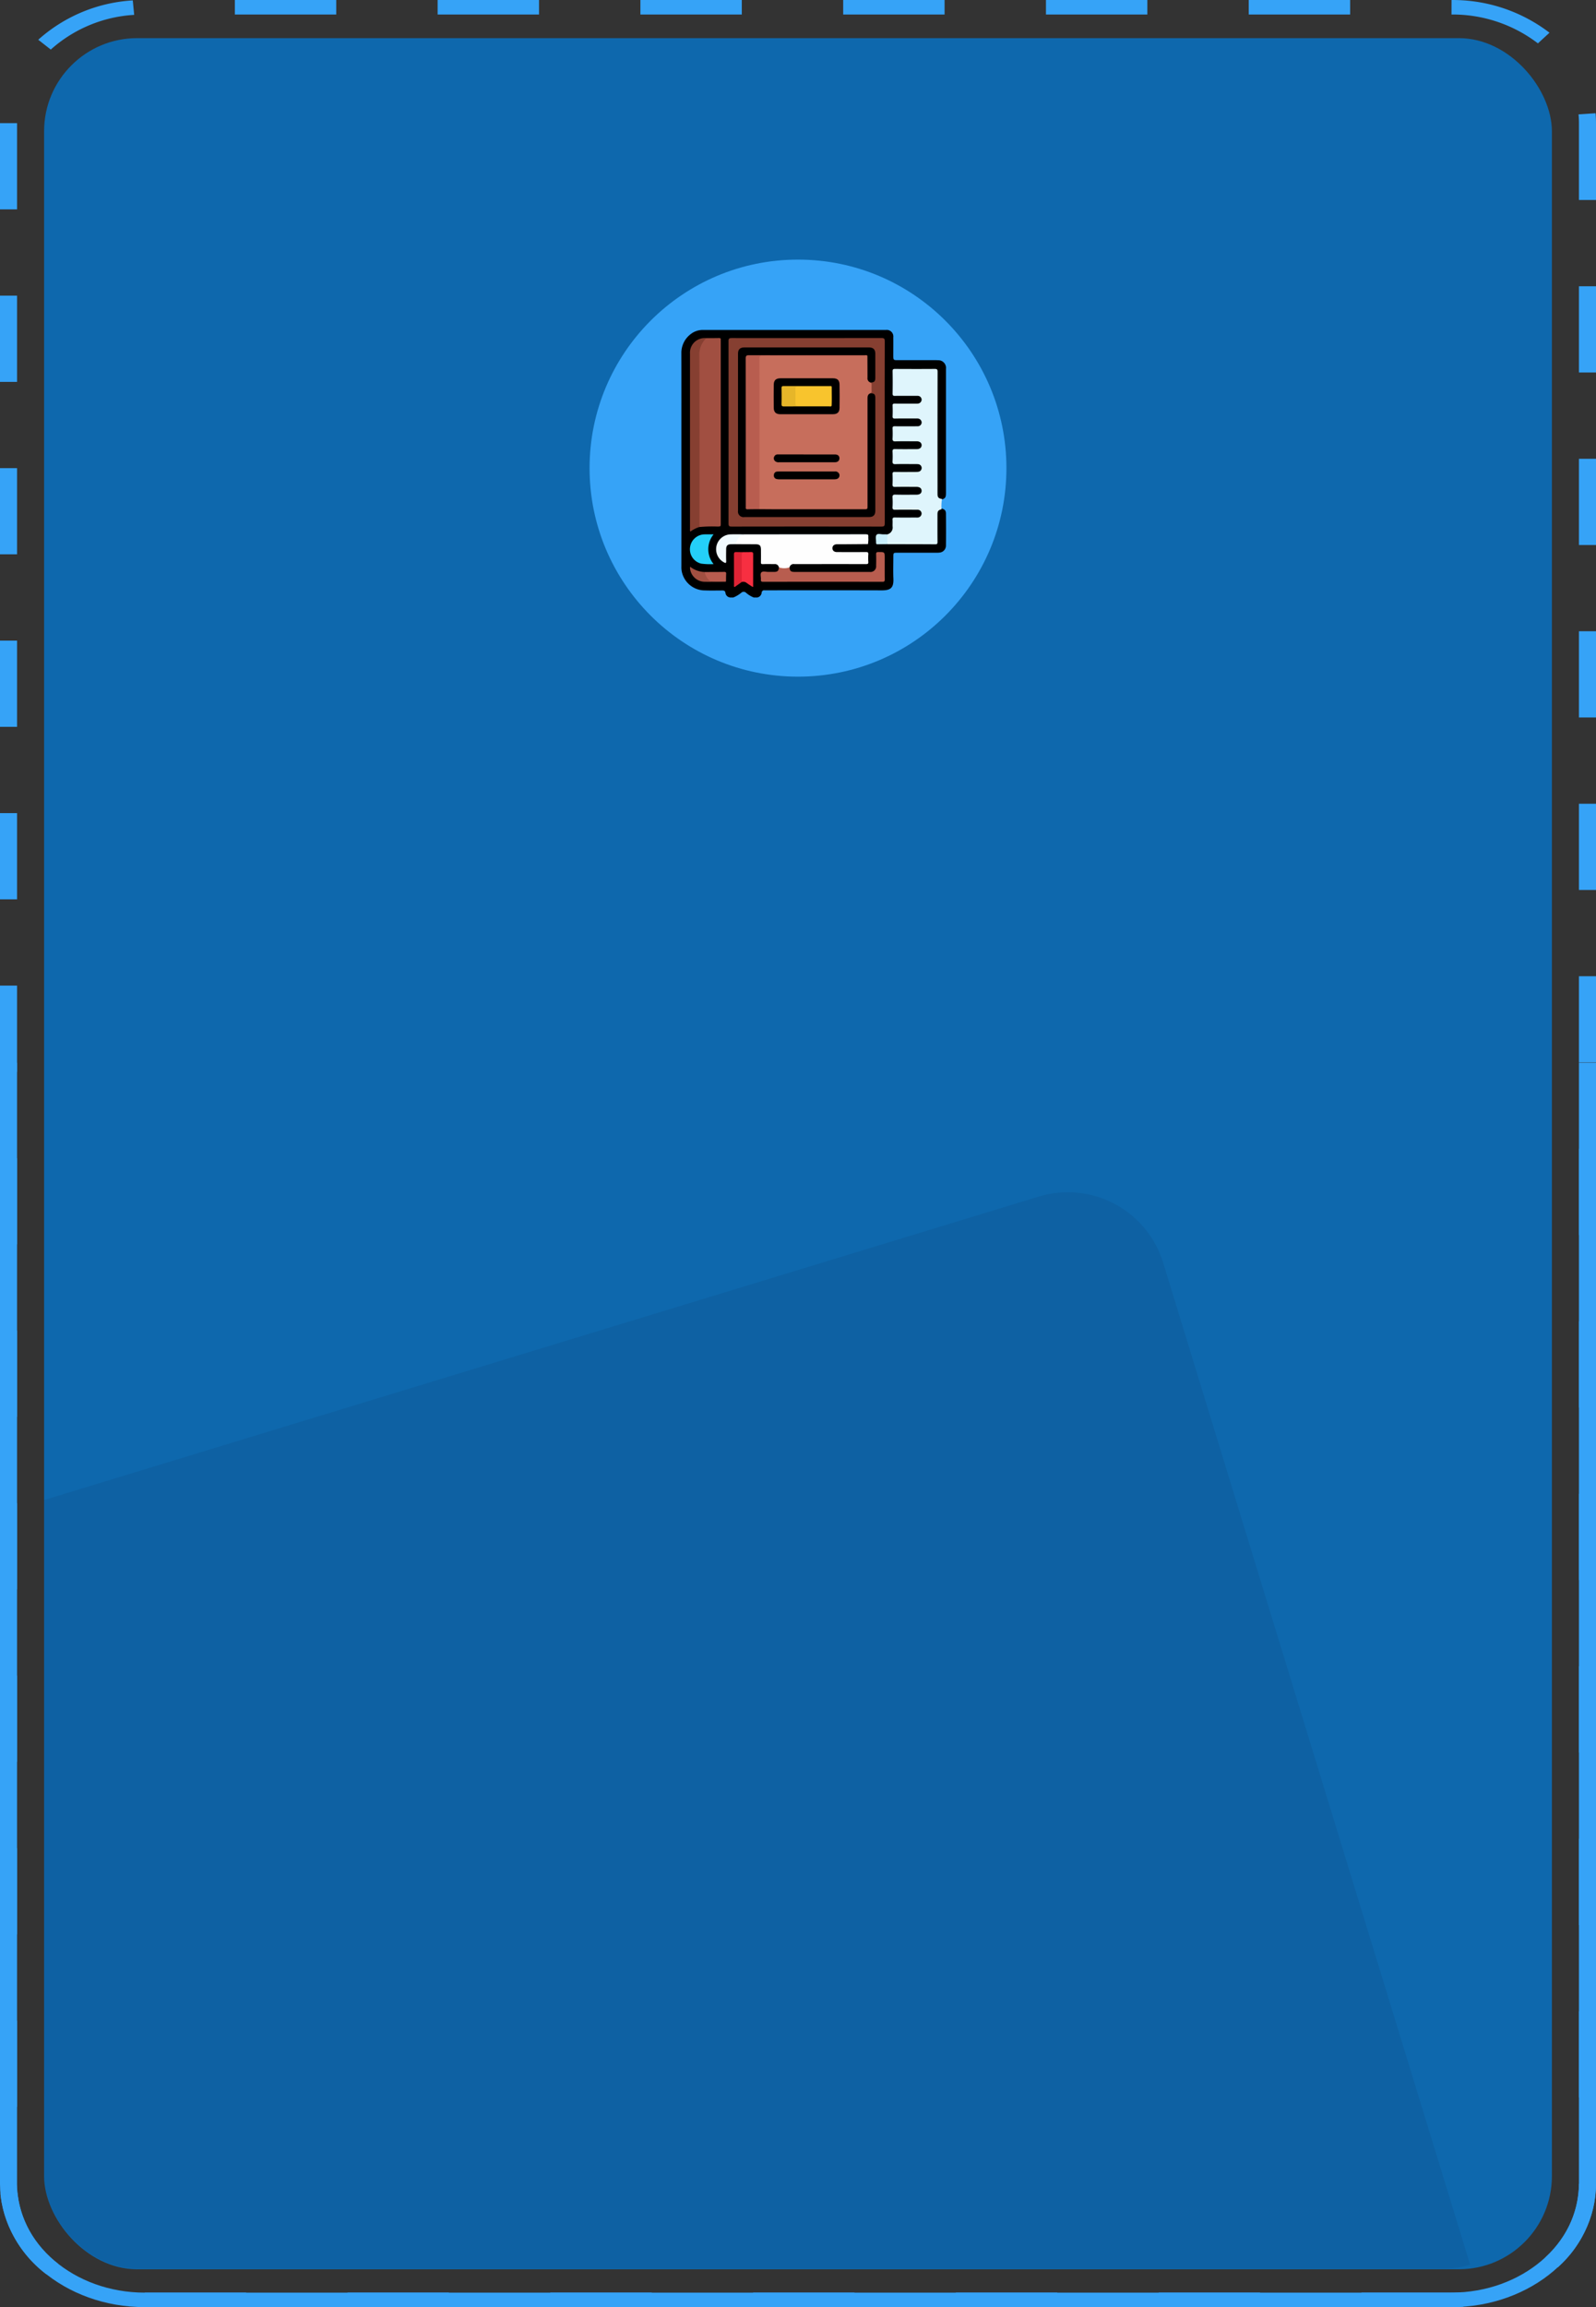 <svg xmlns="http://www.w3.org/2000/svg" xmlns:xlink="http://www.w3.org/1999/xlink" width="274.055" height="395.977" viewBox="0 0 274.055 395.977">
  <rect x="0" y="0" width="274.055" height="395.977" fill="#333333" stroke="none"/>
  <defs>
    <clipPath id="clip-path">
      <rect id="Rectángulo_34539" data-name="Rectángulo 34539" width="256.328" height="229.434" rx="15.98" transform="translate(0 0)"/>
    </clipPath>
  </defs>
  <g id="Grupo_146956" data-name="Grupo 146956" transform="translate(-348 -5970)">
    <g id="Grupo_117823" data-name="Grupo 117823" transform="translate(348 5970)">
      <g id="Grupo_117820" data-name="Grupo 117820" transform="translate(0 182.416)">
        <path id="Trazado_182973" data-name="Trazado 182973" d="M696.321,204.373V396.8c0,10.281,9.837,18.646,21.929,18.646H942.59c12.093,0,21.93-8.365,21.93-18.646V204.373h2.928V396.8c0,11.654-11.151,21.135-24.858,21.135H718.25c-13.706,0-24.857-9.481-24.857-21.135V204.373Z" transform="translate(-693.393 -204.373)" fill="#36a3f7"/>
      </g>
      <g id="Grupo_117821" data-name="Grupo 117821" transform="translate(0 0)">
        <path id="Trazado_182974" data-name="Trazado 182974" d="M735.661,417.934v-2.489H718.25l-.07,1.781.037.708Zm17.409,0h17.41v-2.489H753.07Zm34.82,0H805.3v-2.489H787.89Zm34.82,0h17.41v-2.489H822.71Zm34.819,0h17.41v-2.489h-17.41Zm34.821,0h17.408v-2.489H892.35Zm34.819,0H942.59q1.066,0,2.108-.074l-.246-2.481q-.92.064-1.862.066H927.169Zm-225.827-5.643,1.993-1.825a17.655,17.655,0,0,1-6.947-12.2l-2.919.193A20.025,20.025,0,0,0,701.342,412.291Zm259.572-1.211a19.444,19.444,0,0,0,6.534-14.281l-2.928-.04a17.177,17.177,0,0,1-5.764,12.639ZM693.393,383.564h2.928v-14.8h-2.928Zm271.127-1.608h2.928v-14.8H964.52Zm-271.127-28h2.928v-14.8h-2.928Zm271.127-1.608h2.928v-14.8H964.52Zm-271.127-28h2.928v-14.8h-2.928Zm271.127-1.609h2.928v-14.8H964.52Zm-271.127-28h2.928v-14.8h-2.928Zm271.127-1.608h2.928v-14.8H964.52Zm-271.127-28h2.928v-14.8h-2.928ZM964.52,263.53h2.928v-14.8H964.52Zm-271.127-28h2.928v-14.8h-2.928Zm271.127-1.609h2.928v-14.8H964.52Zm-271.127-28h2.928v-14.8h-2.928Zm271.127-1.608h2.928v-14.8H964.52Zm-271.127-28h2.928v-14.8h-2.928Zm271.127-1.609h2.928v-14.8H964.52Zm-271.127-28h2.928v-14.8h-2.928Zm271.127-1.608h2.928V130.3H964.52Zm-271.127-28h2.928V102.3h-2.928ZM964.52,115.5h2.928V100.7H964.52Zm-271.127-28h2.928V72.7h-2.928ZM964.52,85.892h2.928v-14.8H964.52Zm-271.127-28h2.928v-14.8h-2.928ZM964.52,56.286h2.928V43.092q0-.861-.079-1.7l-2.919.193q.069.747.07,1.51ZM702.114,30.465a23.5,23.5,0,0,1,14.319-5.956l-.24-2.481a26.63,26.63,0,0,0-16.232,6.751ZM957.475,29.4l1.987-1.828a27.323,27.323,0,0,0-16.819-5.613l-.005,2.489A24.107,24.107,0,0,1,957.475,29.4ZM733.721,24.446h17.408V21.957H733.721Zm34.819,0h17.41V21.957H768.54Zm34.819,0h17.41V21.957h-17.41Zm34.821,0h17.409V21.957H838.18Zm34.819,0h17.41V21.957H873Zm34.819,0h17.411V21.957H907.818Z" transform="translate(-693.393 -21.957)" fill="#36a3f7"/>
      </g>
      <rect id="Rectángulo_34567" data-name="Rectángulo 34567" width="258.908" height="382.936" rx="15.979" transform="translate(7.573 6.545)" fill="#0e68ad"/>
      <g id="Grupo_117822" data-name="Grupo 117822" transform="translate(101.237 44.556)">
        <ellipse id="Elipse_5054" data-name="Elipse 5054" cx="35.79" cy="35.79" rx="35.79" ry="35.79" transform="translate(0)" fill="#36a3f7"/>
      </g>
    </g>
    <g id="Enmascarar_grupo_79" data-name="Enmascarar grupo 79" transform="translate(355.569 6129.925)" opacity="0.066" clip-path="url(#clip-path)" style="mix-blend-mode: multiply;isolation: isolate">
      <path id="Trazado_182988" data-name="Trazado 182988" d="M17.3,280.082l268.792.2a17.054,17.054,0,0,0,17.09-17.053L303,17.277A17.115,17.115,0,0,0,285.882.2L17.09,0A17.054,17.054,0,0,0,0,17.053L.182,263A17.115,17.115,0,0,0,17.3,280.082Z" transform="translate(269.225 308.233) rotate(163)" fill="#0a0217"/>
    </g>
    <g id="Oh27na" transform="translate(-667.228 4065.334)">
      <g id="Grupo_117849" data-name="Grupo 117849" transform="translate(1132.228 1961.3)">
        <path id="Trazado_183000" data-name="Trazado 183000" d="M1145.277,2007.213h-.627a4.6,4.6,0,0,1-1.322-.815.59.59,0,0,0-.8-.009,5.482,5.482,0,0,1-1.37.824h-.538a.9.9,0,0,1-.825-.809c-.053-.327-.257-.393-.541-.393-.985,0-1.971.031-2.955-.008a4.045,4.045,0,0,1-3.773-2.5,3.772,3.772,0,0,1-.292-1.615q.007-10.322,0-20.645c0-5.314.009-10.628-.006-15.942a4.037,4.037,0,0,1,1.537-3.238,3.344,3.344,0,0,1,2.238-.766q15.673,0,31.346,0a1.129,1.129,0,0,1,1.268,1.272c.015,1.015,0,2.03,0,3.045,0,.867,0,.867.846.867h6.18c.209,0,.418-.005.626.012a1.325,1.325,0,0,1,1.394,1.5q0,10.636,0,21.272c0,.746-.1.907-.65,1.117a.842.842,0,0,1-.954-.837,5.853,5.853,0,0,1-.021-.76q0-9.941,0-19.881c0-.8,0-.8-.779-.8q-2.977,0-5.955,0c-.653,0-.686.034-.688.678q0,1.523,0,3.045c0,.611.045.651.671.653,1.06,0,2.12,0,3.179,0,.716,0,1.1.269,1.116.756.014.518-.422.856-1.141.864-1.074.011-2.149,0-3.224,0-.568,0-.6.034-.6.616,0,.373.01.747,0,1.119s.152.5.51.5c1.044-.01,2.089,0,3.134,0a2.811,2.811,0,0,1,.58.035.863.863,0,0,1,.742.874.8.8,0,0,1-.842.705c-1.1.025-2.209.006-3.313.01-.808,0-.809,0-.809.814,0,.343.009.687,0,1.03s.137.479.48.477c1.06-.007,2.119,0,3.179,0a4.236,4.236,0,0,1,.537.017.809.809,0,0,1,.776.78.822.822,0,0,1-.754.806,3.611,3.611,0,0,1-.536.021c-1.045,0-2.09-.005-3.135,0-.488,0-.535.055-.544.543q-.012.6,0,1.209c.01.5.062.555.58.56,1,.009,2,0,3,0,.164,0,.328,0,.492,0a.827.827,0,0,1,.891.7.872.872,0,0,1-.762.857,3.424,3.424,0,0,1-.8.058c-.9,0-1.791,0-2.687,0-.7,0-.713.014-.714.735,0,.284,0,.567,0,.851,0,.609.029.638.624.641,1.015,0,2.03,0,3.045,0a2.577,2.577,0,0,1,.668.055.776.776,0,0,1-.047,1.534,2.848,2.848,0,0,1-.58.034c-1.03,0-2.06,0-3.09,0-.582,0-.614.037-.62.6q-.005.56,0,1.12c.005.55.042.591.581.594,1.045.006,2.09,0,3.135,0a2.371,2.371,0,0,1,.623.045.747.747,0,0,1,.622.676.778.778,0,0,1-.486.786,1.528,1.528,0,0,1-.7.115c-1.045,0-2.089,0-3.134,0-.616,0-.635.023-.64.62,0,.3.005.6,0,.9a1.259,1.259,0,0,1-1,1.311,10.446,10.446,0,0,1-1.38.034c-.277,0-.389.117-.406.4-.061,1.032-.069,1.032.978,1.032.268,0,.535-.005.8,0,2.478-.025,4.956,0,7.434-.011.15,0,.3,0,.448,0,.49-.012.538-.051.541-.543.009-1.433-.008-2.866.008-4.3.008-.7.23-.978.849-1.115.552.126.759.337.765.878.018,1.822.025,3.643,0,5.464a1.206,1.206,0,0,1-1.135,1.225,4.828,4.828,0,0,1-.626.021h-6.538c-.735,0-.736,0-.736.755,0,1.224-.044,2.45.01,3.672.073,1.633-.505,2.036-2.017,2.032-6.494-.021-12.987-.009-19.481-.009-.209,0-.418.006-.627,0a.423.423,0,0,0-.494.394A.936.936,0,0,1,1145.277,2007.213Z" transform="translate(-1132.228 -1961.3)"/>
        <path id="Trazado_183002" data-name="Trazado 183002" d="M1248.47,2003.877a7.315,7.315,0,0,0-.088,1.77c-.563.161-.692.326-.693.918,0,1.563-.012,3.126.008,4.69,0,.334-.078.416-.413.413-2.739-.02-5.478-.019-8.217-.024a2.2,2.2,0,0,1,0-1.681,1.214,1.214,0,0,0,.916-1.354c-.021-.372.019-.748-.01-1.119-.025-.328.064-.434.411-.427,1.194.024,2.388.009,3.582.009.1,0,.209.007.313,0a.7.7,0,0,0,.682-.689.667.667,0,0,0-.713-.647c-1.269-.01-2.538-.018-3.806,0-.364.006-.5-.08-.472-.461a13.268,13.268,0,0,0,0-1.612c-.023-.389.066-.535.5-.523,1.208.034,2.418.014,3.627.011.555,0,.874-.254.866-.678s-.328-.664-.888-.665c-1.224,0-2.448-.017-3.672.009-.369.008-.446-.113-.431-.451.026-.581.024-1.165,0-1.746-.012-.3.085-.378.378-.374,1.194.015,2.388.008,3.582,0a2.534,2.534,0,0,0,.49-.032.655.655,0,0,0-.054-1.3,5.943,5.943,0,0,0-.626-.015c-1.09,0-2.18-.024-3.269.011-.432.014-.525-.133-.5-.525a14.879,14.879,0,0,0,0-1.612c-.017-.337.06-.458.43-.45,1.254.026,2.508.013,3.762.008.483,0,.791-.266.8-.662s-.3-.667-.776-.68c-.1,0-.209,0-.313,0-1.135,0-2.27-.023-3.4.012-.432.013-.521-.132-.5-.522.031-.565.025-1.135,0-1.7-.013-.3.093-.373.38-.369,1.3.014,2.6.011,3.9,0a.667.667,0,0,0,.714-.645.7.7,0,0,0-.682-.69c-.118-.012-.239,0-.358,0-1.179,0-2.359-.015-3.537.009-.348.007-.427-.1-.412-.427.027-.6.023-1.195,0-1.791-.011-.288.093-.347.358-.344,1.194.013,2.388.006,3.582.005a3.2,3.2,0,0,0,.4-.009.7.7,0,0,0,.647-.679.669.669,0,0,0-.706-.653c-.582-.012-1.164,0-1.746,0-.7,0-1.4-.015-2.1.007-.318.01-.442-.052-.435-.409q.036-1.9,0-3.806c-.006-.35.107-.415.431-.413,2.269.014,4.538.018,6.806,0,.394,0,.492.091.491.489q-.021,9.83-.01,19.66c0,.448-.007.9,0,1.344C1247.7,2003.617,1247.9,2003.817,1248.47,2003.877Z" transform="translate(-1203.711 -1974.881)" fill="#dff5fc"/>
        <path id="Trazado_183003" data-name="Trazado 183003" d="M1183.6,1981.676q0,7.792.009,15.584c0,.429-.073.578-.551.577q-12.874-.026-25.749,0c-.394,0-.528-.08-.528-.508q.019-15.673,0-31.347c0-.433.142-.5.531-.5q12.874.015,25.748-.005c.483,0,.55.154.549.579Q1183.587,1973.861,1183.6,1981.676Z" transform="translate(-1148.681 -1964.093)" fill="#863f31"/>
        <path id="Trazado_183004" data-name="Trazado 183004" d="M1142.5,1965.515c.731-.006,1.462,0,2.192-.02.238-.005.327.083.3.313a2.489,2.489,0,0,0,0,.268v31.2c0,.571,0,.563-.577.573a23.891,23.891,0,0,0-3.08.082c-.213-.242-.141-.539-.141-.814q-.007-8.238,0-16.476,0-6.178,0-12.357a3.567,3.567,0,0,1,.724-2.3A1.278,1.278,0,0,1,1142.5,1965.515Z" transform="translate(-1138.227 -1964.111)" fill="#a14f41"/>
        <path id="Trazado_183005" data-name="Trazado 183005" d="M1167.837,2073.385a.67.67,0,0,0-.741-.562c-.669,0-1.339-.018-2.008.007-.289.01-.343-.087-.336-.351.019-.684.007-1.368.006-2.053,0-.813-.191-1.006-.987-1.009q-1.695-.006-3.39-.016a1.593,1.593,0,0,1,1.486-1.643h20.772c.615,0,.54-.062.534.561a4.058,4.058,0,0,1-.04,1.065q-2.034.016-4.067.033c-.417,0-.836,0-1.253,0-.486.008-.777.263-.779.671s.29.669.775.67c1.656,0,3.312.012,4.968-.007.337,0,.443.079.418.418a7.834,7.834,0,0,0,0,1.252c.031.357-.11.408-.427.406-3.028-.012-6.057-.007-9.085-.007q-1.611,0-3.222,0a.691.691,0,0,0-.789.565A1.521,1.521,0,0,1,1167.837,2073.385Z" transform="translate(-1151.092 -2032.639)" fill="#fefefe"/>
        <path id="Trazado_183006" data-name="Trazado 183006" d="M1139.493,1965.546a3.993,3.993,0,0,0-1.179,3.143q.038,14.635.015,29.268a4.933,4.933,0,0,0-1.552.789.553.553,0,0,1-.072-.407q0-15.066,0-30.133A2.517,2.517,0,0,1,1139.493,1965.546Z" transform="translate(-1135.223 -1964.142)" fill="#863f31"/>
        <path id="Trazado_183007" data-name="Trazado 183007" d="M1176.637,2079.471a2.884,2.884,0,0,0,1.835,0c.031.6.222.779.834.779q6.467,0,12.934,0a.961.961,0,0,0,1.094-1.063c.021-.656.02-1.313,0-1.969-.009-.3.089-.376.379-.378,1.1-.008,1.1-.018,1.1,1.077,0,1.209-.01,2.417.006,3.625,0,.308-.079.405-.4.4q-10.249-.013-20.5,0c-.3,0-.4-.091-.37-.382.046-.424-.184-.976.1-1.243.255-.244.8-.057,1.211-.069.328-.01.657,0,.984,0C1176.417,2080.243,1176.608,2080.053,1176.637,2079.471Z" transform="translate(-1159.893 -2038.724)" fill="#b85d4f"/>
        <path id="Trazado_183008" data-name="Trazado 183008" d="M1140.756,2067.626a4.017,4.017,0,0,0,0,5.105,11.008,11.008,0,0,1-2.122-.079,2.529,2.529,0,0,1-1.921-2.832,2.555,2.555,0,0,1,2.454-2.191C1139.672,2067.614,1140.179,2067.626,1140.756,2067.626Z" transform="translate(-1135.219 -2032.548)" fill="#24cff8"/>
        <path id="Trazado_183009" data-name="Trazado 183009" d="M1176.379,2069.275c0-.417-.013-.835,0-1.252.008-.254-.091-.355-.34-.332-.118.011-.239,0-.358,0-6.752,0-13.5.017-20.255-.024a1.511,1.511,0,0,0-1.491.932c-.12.221-.207.46-.308.691-.253.005-.506.012-.759.016-.6.01-.833.245-.838.85-.006.671-.022,1.344.006,2.014.018.432-.126.39-.418.225a2.554,2.554,0,0,1,1.12-4.783c.715-.024,1.432-.008,2.148-.008q10.539,0,21.078-.011c.41,0,.524.114.474.5A6.557,6.557,0,0,1,1176.379,2069.275Z" transform="translate(-1144.339 -2032.53)" fill="#f1fafe"/>
        <path id="Trazado_183010" data-name="Trazado 183010" d="M1165.112,2082.852c-.3-.2-.616-.391-.908-.609a.935.935,0,0,0-.864-.178.731.731,0,0,1-.15-.587c-.006-1.3-.009-2.591,0-3.887,0-.586.044-.615.646-.615.342,0,.687.019,1.027-.006.313-.023.406.084.4.4-.015,1.489-.007,2.978-.007,4.468,0,.268,0,.536,0,.8C1165.255,2082.738,1165.283,2082.866,1165.112,2082.852Z" transform="translate(-1152.972 -2038.811)" fill="#f72f41"/>
        <path id="Trazado_183011" data-name="Trazado 183011" d="M1162.695,2082.759c.146-.11.1-.271.1-.414,0-1.656-.007-3.312.009-4.968,0-.345-.082-.491-.448-.458a7.019,7.019,0,0,1-1.028,0c-.3-.017-.421.071-.417.4.017,1.552.011,3.1.013,4.655l-1.226.872c-.174-.116-.105-.264-.106-.384-.005-1.73,0-3.461-.01-5.191,0-.315.052-.448.409-.437.849.026,1.7.017,2.551,0,.281-.007.351.087.349.357-.01,1.79,0,3.581-.012,5.371C1162.877,2082.637,1163,2082.921,1162.695,2082.759Z" transform="translate(-1150.555 -2038.719)" fill="#df2334"/>
        <path id="Trazado_183012" data-name="Trazado 183012" d="M1144.32,2087.188c1.116,0,2.233,0,3.349-.018.241,0,.354.053.339.319-.023.43-.018.862-.024,1.293a17.342,17.342,0,0,1-2.614.026C1144.807,2088.787,1144.171,2087.741,1144.32,2087.188Z" transform="translate(-1140.316 -2045.648)" fill="#b85c4f"/>
        <path id="Trazado_183013" data-name="Trazado 183013" d="M1139.248,2085.374a2.57,2.57,0,0,0,.772,1.415.68.68,0,0,0,.575.183c.772-.006,1.545,0,2.317,0-.075.141-.21.085-.318.085-1.116,0-2.232.012-3.348-.008a2.543,2.543,0,0,1-2.515-2.314c0-.07.008-.141.016-.27A4.222,4.222,0,0,0,1139.248,2085.374Z" transform="translate(-1135.245 -2043.833)" fill="#a14f41"/>
        <path id="Trazado_183014" data-name="Trazado 183014" d="M1235.413,2067.519q0,.84,0,1.681c-.549.005-1.1,0-1.646.021-.214.007-.286-.057-.276-.274.02-.459-.151-1.044.072-1.342s.832-.064,1.272-.088C1235.027,2067.506,1235.22,2067.518,1235.413,2067.519Z" transform="translate(-1200.057 -2032.438)" fill="#c8eefc"/>
        <path id="Trazado_183015" data-name="Trazado 183015" d="M1191.645,1979.067a.381.381,0,0,1,.186.325c-.013.4-.013.8,0,1.2a.38.38,0,0,1-.186.325,2.369,2.369,0,0,0-.39,1.6q.013,8.7.005,17.408c0,1.021-.022,1.042-1.058,1.042q-8.412,0-16.825,0a1.375,1.375,0,0,1-.827-.121,1,1,0,0,1-.125-.646q0-12.531,0-25.062c0-.717.07-.78.806-.78q8.637,0,17.274,0a1.255,1.255,0,0,1,.572.066c.2.164.17.4.172.616.008.83.019,1.66,0,2.49A2.1,2.1,0,0,0,1191.645,1979.067Z" transform="translate(-1159.164 -1970.046)" fill="#c76e5c"/>
        <path id="Trazado_183016" data-name="Trazado 183016" d="M1184.463,1976.42a.752.752,0,0,1-.52-.834c0-1.251-.009-2.5-.015-3.753a.906.906,0,0,0-.482-.044c-5.85,0-11.7-.015-17.549.013-.769,0-1.543.091-2.316.093-.264,0-.375.136-.373.391,0,.134,0,.269,0,.4v24.489c0,.849,0,.835.87.855a2.6,2.6,0,0,1,1.316.125c.925,0,1.85.014,2.775.014q7.589,0,15.177,0c.6,0,.6,0,.6-.625q0-9.178,0-18.357c0-.416.057-.779.52-.926.648.024.821.194.821.833q0,9.652,0,19.3c0,.781-.336,1.115-1.117,1.115q-10.681,0-21.361,0a.954.954,0,0,1-1.1-1.092q0-13.458,0-26.916c0-.772.344-1.106,1.13-1.106h21.317c.784,0,1.129.338,1.13,1.11q0,2.038,0,4.075C1185.283,1976.225,1185.11,1976.4,1184.463,1976.42Z" transform="translate(-1151.982 -1967.399)"/>
        <path id="Trazado_183017" data-name="Trazado 183017" d="M1168.087,2000.842c-.671,0-1.343,0-2.014.019-.246.007-.368-.061-.333-.323a1.688,1.688,0,0,0,0-.224q0-12.671-.012-25.342c0-.468.133-.553.569-.552q9.917.019,19.834.01c.163,0,.355-.09.492.087q-9.023,0-18.045-.009c-.39,0-.5.094-.5.5Q1168.095,1987.923,1168.087,2000.842Z" transform="translate(-1154.678 -1970.084)" fill="#b85d4f"/>
        <path id="Trazado_183018" data-name="Trazado 183018" d="M1185.943,1992.6q-2.238,0-4.477,0c-.8,0-1.165-.345-1.172-1.13q-.018-1.947,0-3.895c.006-.8.36-1.144,1.155-1.145q4.5,0,9,0c.781,0,1.135.323,1.146,1.1q.029,1.992,0,3.984c-.012.747-.381,1.079-1.127,1.081C1188.957,1992.6,1187.45,1992.6,1185.943,1992.6Z" transform="translate(-1164.432 -1978.137)"/>
        <path id="Trazado_183019" data-name="Trazado 183019" d="M1186.034,2026.059q2.394,0,4.788,0c.506,0,.782.234.791.649s-.278.684-.759.691c-.7.009-1.4,0-2.1,0q-3.759,0-7.518,0a.861.861,0,0,1-.732-.252.639.639,0,0,1-.088-.713.625.625,0,0,1,.608-.379q1.208,0,2.416,0Z" transform="translate(-1164.471 -2004.696)"/>
        <path id="Trazado_183020" data-name="Trazado 183020" d="M1186.01,2034.931c1.61,0,3.22,0,4.831,0a.713.713,0,0,1,.746.378.648.648,0,0,1-.475.928,2.634,2.634,0,0,1-.533.038q-4.563,0-9.125,0a2.608,2.608,0,0,1-.577-.047.6.6,0,0,1-.487-.7.578.578,0,0,1,.567-.583c.311-.025.625-.015.939-.015Z" transform="translate(-1164.5 -2010.64)" fill="#010000"/>
        <path id="Trazado_183021" data-name="Trazado 183021" d="M1192.943,1993.89c-.1.146-.245.076-.367.076-2.594,0-5.188-.005-7.782.008-.329,0-.439-.074-.431-.417.024-.909.016-1.819,0-2.728,0-.271.078-.354.354-.353,2.639.009,5.278,0,7.917,0,.148,0,.356-.07.35.2-.025,1.07.059,2.142-.045,3.21a.869.869,0,0,1-.148-.637c0-.686-.012-1.372,0-2.057.008-.369-.144-.5-.5-.494q-2.46.014-4.92,0c-.339,0-.485.121-.479.469.012.686,0,1.372.006,2.058.006.452.055.5.533.5,1.61.007,3.22,0,4.83,0A.931.931,0,0,1,1192.943,1993.89Z" transform="translate(-1167.164 -1980.849)" fill="#e6b629"/>
        <path id="Trazado_183022" data-name="Trazado 183022" d="M1197.781,1994.071c-1.909,0-3.818-.016-5.727,0-.38,0-.482-.117-.471-.482.025-.82.018-1.641,0-2.461-.006-.292.091-.386.384-.385,1.8.01,3.609.013,5.414,0,.338,0,.389.137.387.425-.009.969,0,1.939.009,2.908Z" transform="translate(-1172.002 -1981.03)" fill="#f8c42d"/>
      </g>
    </g>
  </g>
</svg>

